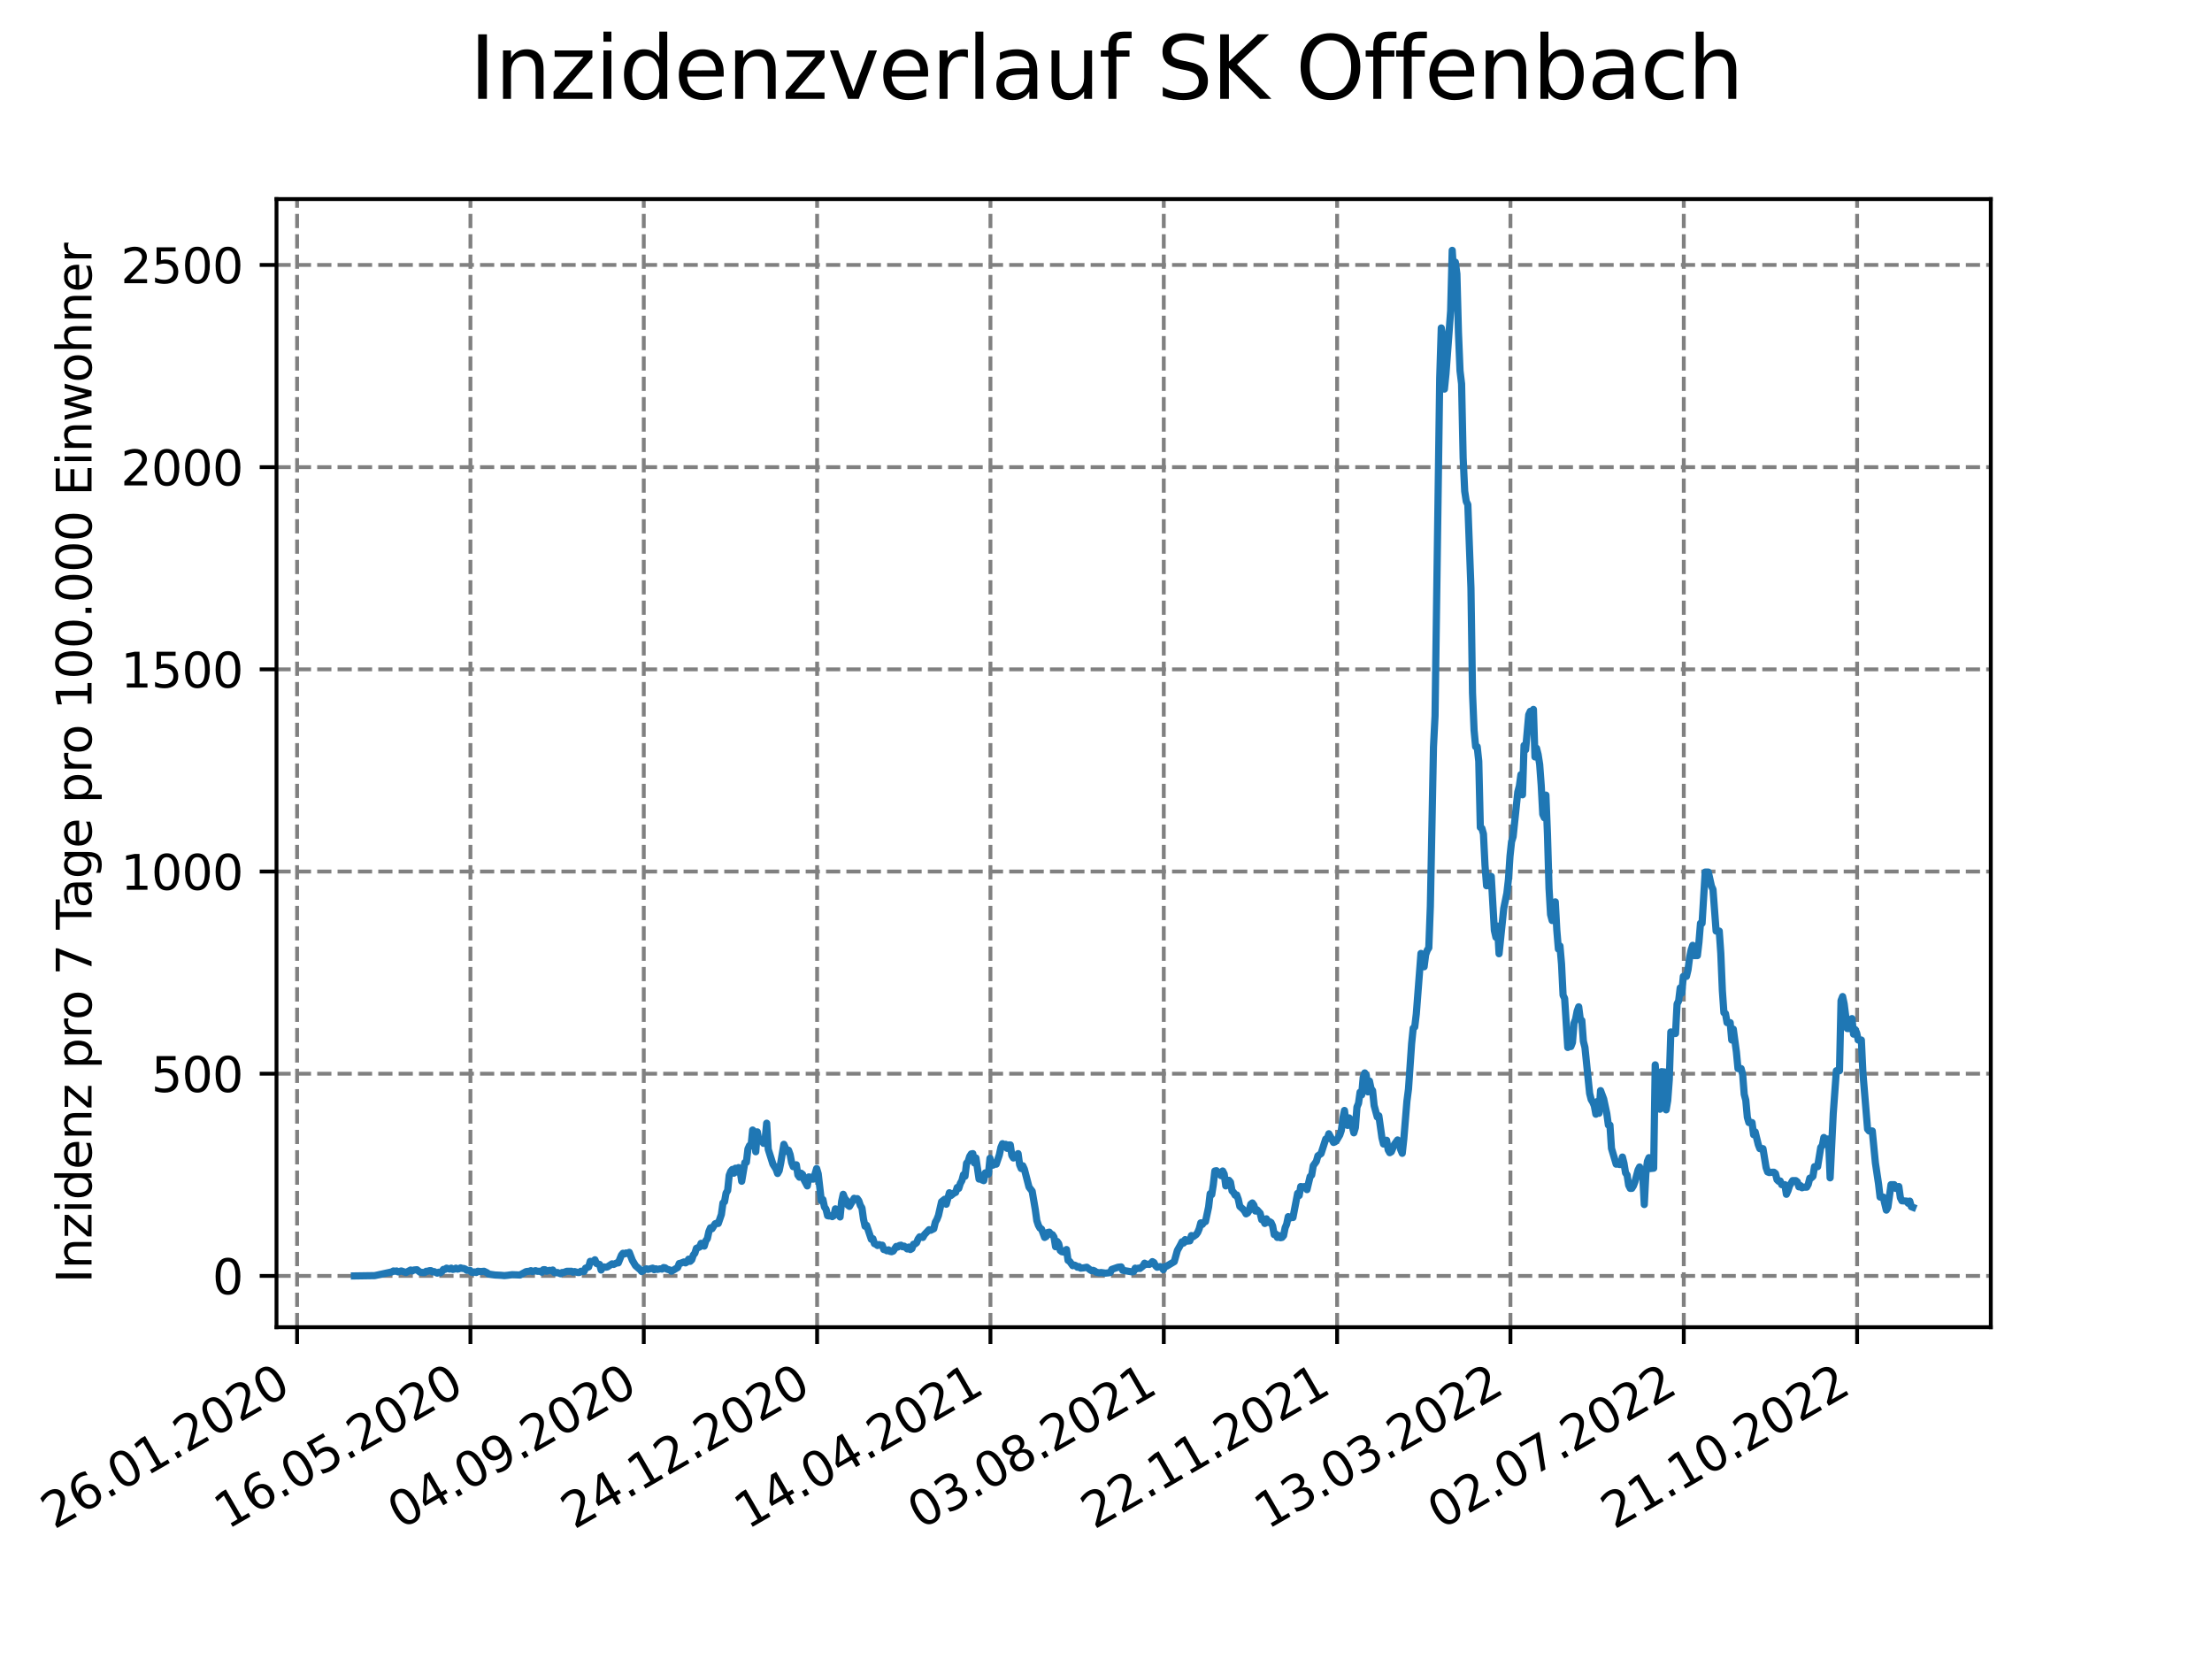 <?xml version="1.0" encoding="utf-8" standalone="no"?>
<!DOCTYPE svg PUBLIC "-//W3C//DTD SVG 1.1//EN"
  "http://www.w3.org/Graphics/SVG/1.1/DTD/svg11.dtd">
<svg xmlns:xlink="http://www.w3.org/1999/xlink" width="460.8pt" height="345.6pt" viewBox="0 0 460.8 345.6" xmlns="http://www.w3.org/2000/svg" version="1.1">
 <defs>
  <style type="text/css">*{stroke-linejoin: round; stroke-linecap: butt}</style>
 </defs>
 <g id="figure_1">
  <g id="patch_1">
   <path d="M 0 345.6 
L 460.8 345.6 
L 460.8 0 
L 0 0 
z
" style="fill: #ffffff"/>
  </g>
  <g id="axes_1">
   <g id="patch_2">
    <path d="M 57.6 276.48 
L 414.72 276.48 
L 414.72 41.472 
L 57.6 41.472 
z
" style="fill: #ffffff"/>
   </g>
   <g id="matplotlib.axis_1">
    <g id="xtick_1">
     <g id="line2d_1">
      <path d="M 61.891 276.48 
L 61.891 41.472 
" clip-path="url(#p440fecd862)" style="fill: none; stroke-dasharray: 2.96,1.28; stroke-dashoffset: 0; stroke: #808080; stroke-width: 0.8"/>
     </g>
     <g id="line2d_2">
      <defs>
       <path id="m367f17a02f" d="M 0 0 
L 0 3.5 
" style="stroke: #000000; stroke-width: 0.8"/>
      </defs>
      <g>
       <use xlink:href="#m367f17a02f" x="61.891" y="276.48" style="stroke: #000000; stroke-width: 0.8"/>
      </g>
     </g>
     <g id="text_1">
      <!-- 26.01.2020 -->
      <g transform="translate(11.266 318.689) rotate(-30) scale(0.1 -0.1)">
       <defs>
        <path id="DejaVuSans-32" d="M 1228 531 
L 3431 531 
L 3431 0 
L 469 0 
L 469 531 
Q 828 903 1448 1529 
Q 2069 2156 2228 2338 
Q 2531 2678 2651 2914 
Q 2772 3150 2772 3378 
Q 2772 3750 2511 3984 
Q 2250 4219 1831 4219 
Q 1534 4219 1204 4116 
Q 875 4013 500 3803 
L 500 4441 
Q 881 4594 1212 4672 
Q 1544 4750 1819 4750 
Q 2544 4750 2975 4387 
Q 3406 4025 3406 3419 
Q 3406 3131 3298 2873 
Q 3191 2616 2906 2266 
Q 2828 2175 2409 1742 
Q 1991 1309 1228 531 
z
" transform="scale(0.016)"/>
        <path id="DejaVuSans-36" d="M 2113 2584 
Q 1688 2584 1439 2293 
Q 1191 2003 1191 1497 
Q 1191 994 1439 701 
Q 1688 409 2113 409 
Q 2538 409 2786 701 
Q 3034 994 3034 1497 
Q 3034 2003 2786 2293 
Q 2538 2584 2113 2584 
z
M 3366 4563 
L 3366 3988 
Q 3128 4100 2886 4159 
Q 2644 4219 2406 4219 
Q 1781 4219 1451 3797 
Q 1122 3375 1075 2522 
Q 1259 2794 1537 2939 
Q 1816 3084 2150 3084 
Q 2853 3084 3261 2657 
Q 3669 2231 3669 1497 
Q 3669 778 3244 343 
Q 2819 -91 2113 -91 
Q 1303 -91 875 529 
Q 447 1150 447 2328 
Q 447 3434 972 4092 
Q 1497 4750 2381 4750 
Q 2619 4750 2861 4703 
Q 3103 4656 3366 4563 
z
" transform="scale(0.016)"/>
        <path id="DejaVuSans-2e" d="M 684 794 
L 1344 794 
L 1344 0 
L 684 0 
L 684 794 
z
" transform="scale(0.016)"/>
        <path id="DejaVuSans-30" d="M 2034 4250 
Q 1547 4250 1301 3770 
Q 1056 3291 1056 2328 
Q 1056 1369 1301 889 
Q 1547 409 2034 409 
Q 2525 409 2770 889 
Q 3016 1369 3016 2328 
Q 3016 3291 2770 3770 
Q 2525 4250 2034 4250 
z
M 2034 4750 
Q 2819 4750 3233 4129 
Q 3647 3509 3647 2328 
Q 3647 1150 3233 529 
Q 2819 -91 2034 -91 
Q 1250 -91 836 529 
Q 422 1150 422 2328 
Q 422 3509 836 4129 
Q 1250 4750 2034 4750 
z
" transform="scale(0.016)"/>
        <path id="DejaVuSans-31" d="M 794 531 
L 1825 531 
L 1825 4091 
L 703 3866 
L 703 4441 
L 1819 4666 
L 2450 4666 
L 2450 531 
L 3481 531 
L 3481 0 
L 794 0 
L 794 531 
z
" transform="scale(0.016)"/>
       </defs>
       <use xlink:href="#DejaVuSans-32"/>
       <use xlink:href="#DejaVuSans-36" x="63.623"/>
       <use xlink:href="#DejaVuSans-2e" x="127.246"/>
       <use xlink:href="#DejaVuSans-30" x="159.033"/>
       <use xlink:href="#DejaVuSans-31" x="222.656"/>
       <use xlink:href="#DejaVuSans-2e" x="286.279"/>
       <use xlink:href="#DejaVuSans-32" x="318.066"/>
       <use xlink:href="#DejaVuSans-30" x="381.689"/>
       <use xlink:href="#DejaVuSans-32" x="445.312"/>
       <use xlink:href="#DejaVuSans-30" x="508.936"/>
      </g>
     </g>
    </g>
    <g id="xtick_2">
     <g id="line2d_3">
      <path d="M 98 276.48 
L 98 41.472 
" clip-path="url(#p440fecd862)" style="fill: none; stroke-dasharray: 2.96,1.28; stroke-dashoffset: 0; stroke: #808080; stroke-width: 0.8"/>
     </g>
     <g id="line2d_4">
      <g>
       <use xlink:href="#m367f17a02f" x="98" y="276.48" style="stroke: #000000; stroke-width: 0.8"/>
      </g>
     </g>
     <g id="text_2">
      <!-- 16.05.2020 -->
      <g transform="translate(47.375 318.689) rotate(-30) scale(0.1 -0.1)">
       <defs>
        <path id="DejaVuSans-35" d="M 691 4666 
L 3169 4666 
L 3169 4134 
L 1269 4134 
L 1269 2991 
Q 1406 3038 1543 3061 
Q 1681 3084 1819 3084 
Q 2600 3084 3056 2656 
Q 3513 2228 3513 1497 
Q 3513 744 3044 326 
Q 2575 -91 1722 -91 
Q 1428 -91 1123 -41 
Q 819 9 494 109 
L 494 744 
Q 775 591 1075 516 
Q 1375 441 1709 441 
Q 2250 441 2565 725 
Q 2881 1009 2881 1497 
Q 2881 1984 2565 2268 
Q 2250 2553 1709 2553 
Q 1456 2553 1204 2497 
Q 953 2441 691 2322 
L 691 4666 
z
" transform="scale(0.016)"/>
       </defs>
       <use xlink:href="#DejaVuSans-31"/>
       <use xlink:href="#DejaVuSans-36" x="63.623"/>
       <use xlink:href="#DejaVuSans-2e" x="127.246"/>
       <use xlink:href="#DejaVuSans-30" x="159.033"/>
       <use xlink:href="#DejaVuSans-35" x="222.656"/>
       <use xlink:href="#DejaVuSans-2e" x="286.279"/>
       <use xlink:href="#DejaVuSans-32" x="318.066"/>
       <use xlink:href="#DejaVuSans-30" x="381.689"/>
       <use xlink:href="#DejaVuSans-32" x="445.312"/>
       <use xlink:href="#DejaVuSans-30" x="508.936"/>
      </g>
     </g>
    </g>
    <g id="xtick_3">
     <g id="line2d_5">
      <path d="M 134.109 276.48 
L 134.109 41.472 
" clip-path="url(#p440fecd862)" style="fill: none; stroke-dasharray: 2.96,1.28; stroke-dashoffset: 0; stroke: #808080; stroke-width: 0.8"/>
     </g>
     <g id="line2d_6">
      <g>
       <use xlink:href="#m367f17a02f" x="134.109" y="276.48" style="stroke: #000000; stroke-width: 0.8"/>
      </g>
     </g>
     <g id="text_3">
      <!-- 04.09.2020 -->
      <g transform="translate(83.484 318.689) rotate(-30) scale(0.1 -0.1)">
       <defs>
        <path id="DejaVuSans-34" d="M 2419 4116 
L 825 1625 
L 2419 1625 
L 2419 4116 
z
M 2253 4666 
L 3047 4666 
L 3047 1625 
L 3713 1625 
L 3713 1100 
L 3047 1100 
L 3047 0 
L 2419 0 
L 2419 1100 
L 313 1100 
L 313 1709 
L 2253 4666 
z
" transform="scale(0.016)"/>
        <path id="DejaVuSans-39" d="M 703 97 
L 703 672 
Q 941 559 1184 500 
Q 1428 441 1663 441 
Q 2288 441 2617 861 
Q 2947 1281 2994 2138 
Q 2813 1869 2534 1725 
Q 2256 1581 1919 1581 
Q 1219 1581 811 2004 
Q 403 2428 403 3163 
Q 403 3881 828 4315 
Q 1253 4750 1959 4750 
Q 2769 4750 3195 4129 
Q 3622 3509 3622 2328 
Q 3622 1225 3098 567 
Q 2575 -91 1691 -91 
Q 1453 -91 1209 -44 
Q 966 3 703 97 
z
M 1959 2075 
Q 2384 2075 2632 2365 
Q 2881 2656 2881 3163 
Q 2881 3666 2632 3958 
Q 2384 4250 1959 4250 
Q 1534 4250 1286 3958 
Q 1038 3666 1038 3163 
Q 1038 2656 1286 2365 
Q 1534 2075 1959 2075 
z
" transform="scale(0.016)"/>
       </defs>
       <use xlink:href="#DejaVuSans-30"/>
       <use xlink:href="#DejaVuSans-34" x="63.623"/>
       <use xlink:href="#DejaVuSans-2e" x="127.246"/>
       <use xlink:href="#DejaVuSans-30" x="159.033"/>
       <use xlink:href="#DejaVuSans-39" x="222.656"/>
       <use xlink:href="#DejaVuSans-2e" x="286.279"/>
       <use xlink:href="#DejaVuSans-32" x="318.066"/>
       <use xlink:href="#DejaVuSans-30" x="381.689"/>
       <use xlink:href="#DejaVuSans-32" x="445.312"/>
       <use xlink:href="#DejaVuSans-30" x="508.936"/>
      </g>
     </g>
    </g>
    <g id="xtick_4">
     <g id="line2d_7">
      <path d="M 170.218 276.48 
L 170.218 41.472 
" clip-path="url(#p440fecd862)" style="fill: none; stroke-dasharray: 2.96,1.28; stroke-dashoffset: 0; stroke: #808080; stroke-width: 0.8"/>
     </g>
     <g id="line2d_8">
      <g>
       <use xlink:href="#m367f17a02f" x="170.218" y="276.48" style="stroke: #000000; stroke-width: 0.8"/>
      </g>
     </g>
     <g id="text_4">
      <!-- 24.12.2020 -->
      <g transform="translate(119.593 318.689) rotate(-30) scale(0.1 -0.1)">
       <use xlink:href="#DejaVuSans-32"/>
       <use xlink:href="#DejaVuSans-34" x="63.623"/>
       <use xlink:href="#DejaVuSans-2e" x="127.246"/>
       <use xlink:href="#DejaVuSans-31" x="159.033"/>
       <use xlink:href="#DejaVuSans-32" x="222.656"/>
       <use xlink:href="#DejaVuSans-2e" x="286.279"/>
       <use xlink:href="#DejaVuSans-32" x="318.066"/>
       <use xlink:href="#DejaVuSans-30" x="381.689"/>
       <use xlink:href="#DejaVuSans-32" x="445.312"/>
       <use xlink:href="#DejaVuSans-30" x="508.936"/>
      </g>
     </g>
    </g>
    <g id="xtick_5">
     <g id="line2d_9">
      <path d="M 206.327 276.48 
L 206.327 41.472 
" clip-path="url(#p440fecd862)" style="fill: none; stroke-dasharray: 2.96,1.28; stroke-dashoffset: 0; stroke: #808080; stroke-width: 0.8"/>
     </g>
     <g id="line2d_10">
      <g>
       <use xlink:href="#m367f17a02f" x="206.327" y="276.48" style="stroke: #000000; stroke-width: 0.8"/>
      </g>
     </g>
     <g id="text_5">
      <!-- 14.04.2021 -->
      <g transform="translate(155.702 318.689) rotate(-30) scale(0.1 -0.1)">
       <use xlink:href="#DejaVuSans-31"/>
       <use xlink:href="#DejaVuSans-34" x="63.623"/>
       <use xlink:href="#DejaVuSans-2e" x="127.246"/>
       <use xlink:href="#DejaVuSans-30" x="159.033"/>
       <use xlink:href="#DejaVuSans-34" x="222.656"/>
       <use xlink:href="#DejaVuSans-2e" x="286.279"/>
       <use xlink:href="#DejaVuSans-32" x="318.066"/>
       <use xlink:href="#DejaVuSans-30" x="381.689"/>
       <use xlink:href="#DejaVuSans-32" x="445.312"/>
       <use xlink:href="#DejaVuSans-31" x="508.936"/>
      </g>
     </g>
    </g>
    <g id="xtick_6">
     <g id="line2d_11">
      <path d="M 242.436 276.48 
L 242.436 41.472 
" clip-path="url(#p440fecd862)" style="fill: none; stroke-dasharray: 2.96,1.28; stroke-dashoffset: 0; stroke: #808080; stroke-width: 0.8"/>
     </g>
     <g id="line2d_12">
      <g>
       <use xlink:href="#m367f17a02f" x="242.436" y="276.48" style="stroke: #000000; stroke-width: 0.8"/>
      </g>
     </g>
     <g id="text_6">
      <!-- 03.08.2021 -->
      <g transform="translate(191.81 318.689) rotate(-30) scale(0.1 -0.1)">
       <defs>
        <path id="DejaVuSans-33" d="M 2597 2516 
Q 3050 2419 3304 2112 
Q 3559 1806 3559 1356 
Q 3559 666 3084 287 
Q 2609 -91 1734 -91 
Q 1441 -91 1130 -33 
Q 819 25 488 141 
L 488 750 
Q 750 597 1062 519 
Q 1375 441 1716 441 
Q 2309 441 2620 675 
Q 2931 909 2931 1356 
Q 2931 1769 2642 2001 
Q 2353 2234 1838 2234 
L 1294 2234 
L 1294 2753 
L 1863 2753 
Q 2328 2753 2575 2939 
Q 2822 3125 2822 3475 
Q 2822 3834 2567 4026 
Q 2313 4219 1838 4219 
Q 1578 4219 1281 4162 
Q 984 4106 628 3988 
L 628 4550 
Q 988 4650 1302 4700 
Q 1616 4750 1894 4750 
Q 2613 4750 3031 4423 
Q 3450 4097 3450 3541 
Q 3450 3153 3228 2886 
Q 3006 2619 2597 2516 
z
" transform="scale(0.016)"/>
        <path id="DejaVuSans-38" d="M 2034 2216 
Q 1584 2216 1326 1975 
Q 1069 1734 1069 1313 
Q 1069 891 1326 650 
Q 1584 409 2034 409 
Q 2484 409 2743 651 
Q 3003 894 3003 1313 
Q 3003 1734 2745 1975 
Q 2488 2216 2034 2216 
z
M 1403 2484 
Q 997 2584 770 2862 
Q 544 3141 544 3541 
Q 544 4100 942 4425 
Q 1341 4750 2034 4750 
Q 2731 4750 3128 4425 
Q 3525 4100 3525 3541 
Q 3525 3141 3298 2862 
Q 3072 2584 2669 2484 
Q 3125 2378 3379 2068 
Q 3634 1759 3634 1313 
Q 3634 634 3220 271 
Q 2806 -91 2034 -91 
Q 1263 -91 848 271 
Q 434 634 434 1313 
Q 434 1759 690 2068 
Q 947 2378 1403 2484 
z
M 1172 3481 
Q 1172 3119 1398 2916 
Q 1625 2713 2034 2713 
Q 2441 2713 2670 2916 
Q 2900 3119 2900 3481 
Q 2900 3844 2670 4047 
Q 2441 4250 2034 4250 
Q 1625 4250 1398 4047 
Q 1172 3844 1172 3481 
z
" transform="scale(0.016)"/>
       </defs>
       <use xlink:href="#DejaVuSans-30"/>
       <use xlink:href="#DejaVuSans-33" x="63.623"/>
       <use xlink:href="#DejaVuSans-2e" x="127.246"/>
       <use xlink:href="#DejaVuSans-30" x="159.033"/>
       <use xlink:href="#DejaVuSans-38" x="222.656"/>
       <use xlink:href="#DejaVuSans-2e" x="286.279"/>
       <use xlink:href="#DejaVuSans-32" x="318.066"/>
       <use xlink:href="#DejaVuSans-30" x="381.689"/>
       <use xlink:href="#DejaVuSans-32" x="445.312"/>
       <use xlink:href="#DejaVuSans-31" x="508.936"/>
      </g>
     </g>
    </g>
    <g id="xtick_7">
     <g id="line2d_13">
      <path d="M 278.545 276.48 
L 278.545 41.472 
" clip-path="url(#p440fecd862)" style="fill: none; stroke-dasharray: 2.96,1.28; stroke-dashoffset: 0; stroke: #808080; stroke-width: 0.8"/>
     </g>
     <g id="line2d_14">
      <g>
       <use xlink:href="#m367f17a02f" x="278.545" y="276.48" style="stroke: #000000; stroke-width: 0.8"/>
      </g>
     </g>
     <g id="text_7">
      <!-- 22.11.2021 -->
      <g transform="translate(227.919 318.689) rotate(-30) scale(0.1 -0.1)">
       <use xlink:href="#DejaVuSans-32"/>
       <use xlink:href="#DejaVuSans-32" x="63.623"/>
       <use xlink:href="#DejaVuSans-2e" x="127.246"/>
       <use xlink:href="#DejaVuSans-31" x="159.033"/>
       <use xlink:href="#DejaVuSans-31" x="222.656"/>
       <use xlink:href="#DejaVuSans-2e" x="286.279"/>
       <use xlink:href="#DejaVuSans-32" x="318.066"/>
       <use xlink:href="#DejaVuSans-30" x="381.689"/>
       <use xlink:href="#DejaVuSans-32" x="445.312"/>
       <use xlink:href="#DejaVuSans-31" x="508.936"/>
      </g>
     </g>
    </g>
    <g id="xtick_8">
     <g id="line2d_15">
      <path d="M 314.653 276.48 
L 314.653 41.472 
" clip-path="url(#p440fecd862)" style="fill: none; stroke-dasharray: 2.96,1.28; stroke-dashoffset: 0; stroke: #808080; stroke-width: 0.8"/>
     </g>
     <g id="line2d_16">
      <g>
       <use xlink:href="#m367f17a02f" x="314.653" y="276.48" style="stroke: #000000; stroke-width: 0.8"/>
      </g>
     </g>
     <g id="text_8">
      <!-- 13.03.2022 -->
      <g transform="translate(264.028 318.689) rotate(-30) scale(0.1 -0.1)">
       <use xlink:href="#DejaVuSans-31"/>
       <use xlink:href="#DejaVuSans-33" x="63.623"/>
       <use xlink:href="#DejaVuSans-2e" x="127.246"/>
       <use xlink:href="#DejaVuSans-30" x="159.033"/>
       <use xlink:href="#DejaVuSans-33" x="222.656"/>
       <use xlink:href="#DejaVuSans-2e" x="286.279"/>
       <use xlink:href="#DejaVuSans-32" x="318.066"/>
       <use xlink:href="#DejaVuSans-30" x="381.689"/>
       <use xlink:href="#DejaVuSans-32" x="445.312"/>
       <use xlink:href="#DejaVuSans-32" x="508.936"/>
      </g>
     </g>
    </g>
    <g id="xtick_9">
     <g id="line2d_17">
      <path d="M 350.762 276.48 
L 350.762 41.472 
" clip-path="url(#p440fecd862)" style="fill: none; stroke-dasharray: 2.96,1.28; stroke-dashoffset: 0; stroke: #808080; stroke-width: 0.8"/>
     </g>
     <g id="line2d_18">
      <g>
       <use xlink:href="#m367f17a02f" x="350.762" y="276.48" style="stroke: #000000; stroke-width: 0.8"/>
      </g>
     </g>
     <g id="text_9">
      <!-- 02.07.2022 -->
      <g transform="translate(300.137 318.689) rotate(-30) scale(0.1 -0.1)">
       <defs>
        <path id="DejaVuSans-37" d="M 525 4666 
L 3525 4666 
L 3525 4397 
L 1831 0 
L 1172 0 
L 2766 4134 
L 525 4134 
L 525 4666 
z
" transform="scale(0.016)"/>
       </defs>
       <use xlink:href="#DejaVuSans-30"/>
       <use xlink:href="#DejaVuSans-32" x="63.623"/>
       <use xlink:href="#DejaVuSans-2e" x="127.246"/>
       <use xlink:href="#DejaVuSans-30" x="159.033"/>
       <use xlink:href="#DejaVuSans-37" x="222.656"/>
       <use xlink:href="#DejaVuSans-2e" x="286.279"/>
       <use xlink:href="#DejaVuSans-32" x="318.066"/>
       <use xlink:href="#DejaVuSans-30" x="381.689"/>
       <use xlink:href="#DejaVuSans-32" x="445.312"/>
       <use xlink:href="#DejaVuSans-32" x="508.936"/>
      </g>
     </g>
    </g>
    <g id="xtick_10">
     <g id="line2d_19">
      <path d="M 386.871 276.48 
L 386.871 41.472 
" clip-path="url(#p440fecd862)" style="fill: none; stroke-dasharray: 2.96,1.28; stroke-dashoffset: 0; stroke: #808080; stroke-width: 0.8"/>
     </g>
     <g id="line2d_20">
      <g>
       <use xlink:href="#m367f17a02f" x="386.871" y="276.48" style="stroke: #000000; stroke-width: 0.8"/>
      </g>
     </g>
     <g id="text_10">
      <!-- 21.10.2022 -->
      <g transform="translate(336.246 318.689) rotate(-30) scale(0.1 -0.1)">
       <use xlink:href="#DejaVuSans-32"/>
       <use xlink:href="#DejaVuSans-31" x="63.623"/>
       <use xlink:href="#DejaVuSans-2e" x="127.246"/>
       <use xlink:href="#DejaVuSans-31" x="159.033"/>
       <use xlink:href="#DejaVuSans-30" x="222.656"/>
       <use xlink:href="#DejaVuSans-2e" x="286.279"/>
       <use xlink:href="#DejaVuSans-32" x="318.066"/>
       <use xlink:href="#DejaVuSans-30" x="381.689"/>
       <use xlink:href="#DejaVuSans-32" x="445.312"/>
       <use xlink:href="#DejaVuSans-32" x="508.936"/>
      </g>
     </g>
    </g>
   </g>
   <g id="matplotlib.axis_2">
    <g id="ytick_1">
     <g id="line2d_21">
      <path d="M 57.6 265.798 
L 414.72 265.798 
" clip-path="url(#p440fecd862)" style="fill: none; stroke-dasharray: 2.96,1.28; stroke-dashoffset: 0; stroke: #808080; stroke-width: 0.8"/>
     </g>
     <g id="line2d_22">
      <defs>
       <path id="ma0f2031221" d="M 0 0 
L -3.5 0 
" style="stroke: #000000; stroke-width: 0.8"/>
      </defs>
      <g>
       <use xlink:href="#ma0f2031221" x="57.6" y="265.798" style="stroke: #000000; stroke-width: 0.8"/>
      </g>
     </g>
     <g id="text_11">
      <!-- 0 -->
      <g transform="translate(44.237 269.597) scale(0.1 -0.1)">
       <use xlink:href="#DejaVuSans-30"/>
      </g>
     </g>
    </g>
    <g id="ytick_2">
     <g id="line2d_23">
      <path d="M 57.6 223.677 
L 414.72 223.677 
" clip-path="url(#p440fecd862)" style="fill: none; stroke-dasharray: 2.96,1.28; stroke-dashoffset: 0; stroke: #808080; stroke-width: 0.8"/>
     </g>
     <g id="line2d_24">
      <g>
       <use xlink:href="#ma0f2031221" x="57.6" y="223.677" style="stroke: #000000; stroke-width: 0.8"/>
      </g>
     </g>
     <g id="text_12">
      <!-- 500 -->
      <g transform="translate(31.512 227.476) scale(0.1 -0.1)">
       <use xlink:href="#DejaVuSans-35"/>
       <use xlink:href="#DejaVuSans-30" x="63.623"/>
       <use xlink:href="#DejaVuSans-30" x="127.246"/>
      </g>
     </g>
    </g>
    <g id="ytick_3">
     <g id="line2d_25">
      <path d="M 57.6 181.556 
L 414.72 181.556 
" clip-path="url(#p440fecd862)" style="fill: none; stroke-dasharray: 2.96,1.28; stroke-dashoffset: 0; stroke: #808080; stroke-width: 0.8"/>
     </g>
     <g id="line2d_26">
      <g>
       <use xlink:href="#ma0f2031221" x="57.6" y="181.556" style="stroke: #000000; stroke-width: 0.8"/>
      </g>
     </g>
     <g id="text_13">
      <!-- 1000 -->
      <g transform="translate(25.15 185.355) scale(0.1 -0.1)">
       <use xlink:href="#DejaVuSans-31"/>
       <use xlink:href="#DejaVuSans-30" x="63.623"/>
       <use xlink:href="#DejaVuSans-30" x="127.246"/>
       <use xlink:href="#DejaVuSans-30" x="190.869"/>
      </g>
     </g>
    </g>
    <g id="ytick_4">
     <g id="line2d_27">
      <path d="M 57.6 139.435 
L 414.72 139.435 
" clip-path="url(#p440fecd862)" style="fill: none; stroke-dasharray: 2.96,1.28; stroke-dashoffset: 0; stroke: #808080; stroke-width: 0.8"/>
     </g>
     <g id="line2d_28">
      <g>
       <use xlink:href="#ma0f2031221" x="57.6" y="139.435" style="stroke: #000000; stroke-width: 0.8"/>
      </g>
     </g>
     <g id="text_14">
      <!-- 1500 -->
      <g transform="translate(25.15 143.234) scale(0.1 -0.1)">
       <use xlink:href="#DejaVuSans-31"/>
       <use xlink:href="#DejaVuSans-35" x="63.623"/>
       <use xlink:href="#DejaVuSans-30" x="127.246"/>
       <use xlink:href="#DejaVuSans-30" x="190.869"/>
      </g>
     </g>
    </g>
    <g id="ytick_5">
     <g id="line2d_29">
      <path d="M 57.6 97.314 
L 414.72 97.314 
" clip-path="url(#p440fecd862)" style="fill: none; stroke-dasharray: 2.96,1.28; stroke-dashoffset: 0; stroke: #808080; stroke-width: 0.8"/>
     </g>
     <g id="line2d_30">
      <g>
       <use xlink:href="#ma0f2031221" x="57.6" y="97.314" style="stroke: #000000; stroke-width: 0.8"/>
      </g>
     </g>
     <g id="text_15">
      <!-- 2000 -->
      <g transform="translate(25.15 101.113) scale(0.1 -0.1)">
       <use xlink:href="#DejaVuSans-32"/>
       <use xlink:href="#DejaVuSans-30" x="63.623"/>
       <use xlink:href="#DejaVuSans-30" x="127.246"/>
       <use xlink:href="#DejaVuSans-30" x="190.869"/>
      </g>
     </g>
    </g>
    <g id="ytick_6">
     <g id="line2d_31">
      <path d="M 57.6 55.193 
L 414.72 55.193 
" clip-path="url(#p440fecd862)" style="fill: none; stroke-dasharray: 2.96,1.28; stroke-dashoffset: 0; stroke: #808080; stroke-width: 0.8"/>
     </g>
     <g id="line2d_32">
      <g>
       <use xlink:href="#ma0f2031221" x="57.6" y="55.193" style="stroke: #000000; stroke-width: 0.8"/>
      </g>
     </g>
     <g id="text_16">
      <!-- 2500 -->
      <g transform="translate(25.15 58.993) scale(0.1 -0.1)">
       <use xlink:href="#DejaVuSans-32"/>
       <use xlink:href="#DejaVuSans-35" x="63.623"/>
       <use xlink:href="#DejaVuSans-30" x="127.246"/>
       <use xlink:href="#DejaVuSans-30" x="190.869"/>
      </g>
     </g>
    </g>
    <g id="text_17">
     <!-- Inzidenz pro 7 Tage pro 100.000 Einwohner -->
     <g transform="translate(19.07 267.301) rotate(-90) scale(0.1 -0.1)">
      <defs>
       <path id="DejaVuSans-49" d="M 628 4666 
L 1259 4666 
L 1259 0 
L 628 0 
L 628 4666 
z
" transform="scale(0.016)"/>
       <path id="DejaVuSans-6e" d="M 3513 2113 
L 3513 0 
L 2938 0 
L 2938 2094 
Q 2938 2591 2744 2837 
Q 2550 3084 2163 3084 
Q 1697 3084 1428 2787 
Q 1159 2491 1159 1978 
L 1159 0 
L 581 0 
L 581 3500 
L 1159 3500 
L 1159 2956 
Q 1366 3272 1645 3428 
Q 1925 3584 2291 3584 
Q 2894 3584 3203 3211 
Q 3513 2838 3513 2113 
z
" transform="scale(0.016)"/>
       <path id="DejaVuSans-7a" d="M 353 3500 
L 3084 3500 
L 3084 2975 
L 922 459 
L 3084 459 
L 3084 0 
L 275 0 
L 275 525 
L 2438 3041 
L 353 3041 
L 353 3500 
z
" transform="scale(0.016)"/>
       <path id="DejaVuSans-69" d="M 603 3500 
L 1178 3500 
L 1178 0 
L 603 0 
L 603 3500 
z
M 603 4863 
L 1178 4863 
L 1178 4134 
L 603 4134 
L 603 4863 
z
" transform="scale(0.016)"/>
       <path id="DejaVuSans-64" d="M 2906 2969 
L 2906 4863 
L 3481 4863 
L 3481 0 
L 2906 0 
L 2906 525 
Q 2725 213 2448 61 
Q 2172 -91 1784 -91 
Q 1150 -91 751 415 
Q 353 922 353 1747 
Q 353 2572 751 3078 
Q 1150 3584 1784 3584 
Q 2172 3584 2448 3432 
Q 2725 3281 2906 2969 
z
M 947 1747 
Q 947 1113 1208 752 
Q 1469 391 1925 391 
Q 2381 391 2643 752 
Q 2906 1113 2906 1747 
Q 2906 2381 2643 2742 
Q 2381 3103 1925 3103 
Q 1469 3103 1208 2742 
Q 947 2381 947 1747 
z
" transform="scale(0.016)"/>
       <path id="DejaVuSans-65" d="M 3597 1894 
L 3597 1613 
L 953 1613 
Q 991 1019 1311 708 
Q 1631 397 2203 397 
Q 2534 397 2845 478 
Q 3156 559 3463 722 
L 3463 178 
Q 3153 47 2828 -22 
Q 2503 -91 2169 -91 
Q 1331 -91 842 396 
Q 353 884 353 1716 
Q 353 2575 817 3079 
Q 1281 3584 2069 3584 
Q 2775 3584 3186 3129 
Q 3597 2675 3597 1894 
z
M 3022 2063 
Q 3016 2534 2758 2815 
Q 2500 3097 2075 3097 
Q 1594 3097 1305 2825 
Q 1016 2553 972 2059 
L 3022 2063 
z
" transform="scale(0.016)"/>
       <path id="DejaVuSans-20" transform="scale(0.016)"/>
       <path id="DejaVuSans-70" d="M 1159 525 
L 1159 -1331 
L 581 -1331 
L 581 3500 
L 1159 3500 
L 1159 2969 
Q 1341 3281 1617 3432 
Q 1894 3584 2278 3584 
Q 2916 3584 3314 3078 
Q 3713 2572 3713 1747 
Q 3713 922 3314 415 
Q 2916 -91 2278 -91 
Q 1894 -91 1617 61 
Q 1341 213 1159 525 
z
M 3116 1747 
Q 3116 2381 2855 2742 
Q 2594 3103 2138 3103 
Q 1681 3103 1420 2742 
Q 1159 2381 1159 1747 
Q 1159 1113 1420 752 
Q 1681 391 2138 391 
Q 2594 391 2855 752 
Q 3116 1113 3116 1747 
z
" transform="scale(0.016)"/>
       <path id="DejaVuSans-72" d="M 2631 2963 
Q 2534 3019 2420 3045 
Q 2306 3072 2169 3072 
Q 1681 3072 1420 2755 
Q 1159 2438 1159 1844 
L 1159 0 
L 581 0 
L 581 3500 
L 1159 3500 
L 1159 2956 
Q 1341 3275 1631 3429 
Q 1922 3584 2338 3584 
Q 2397 3584 2469 3576 
Q 2541 3569 2628 3553 
L 2631 2963 
z
" transform="scale(0.016)"/>
       <path id="DejaVuSans-6f" d="M 1959 3097 
Q 1497 3097 1228 2736 
Q 959 2375 959 1747 
Q 959 1119 1226 758 
Q 1494 397 1959 397 
Q 2419 397 2687 759 
Q 2956 1122 2956 1747 
Q 2956 2369 2687 2733 
Q 2419 3097 1959 3097 
z
M 1959 3584 
Q 2709 3584 3137 3096 
Q 3566 2609 3566 1747 
Q 3566 888 3137 398 
Q 2709 -91 1959 -91 
Q 1206 -91 779 398 
Q 353 888 353 1747 
Q 353 2609 779 3096 
Q 1206 3584 1959 3584 
z
" transform="scale(0.016)"/>
       <path id="DejaVuSans-54" d="M -19 4666 
L 3928 4666 
L 3928 4134 
L 2272 4134 
L 2272 0 
L 1638 0 
L 1638 4134 
L -19 4134 
L -19 4666 
z
" transform="scale(0.016)"/>
       <path id="DejaVuSans-61" d="M 2194 1759 
Q 1497 1759 1228 1600 
Q 959 1441 959 1056 
Q 959 750 1161 570 
Q 1363 391 1709 391 
Q 2188 391 2477 730 
Q 2766 1069 2766 1631 
L 2766 1759 
L 2194 1759 
z
M 3341 1997 
L 3341 0 
L 2766 0 
L 2766 531 
Q 2569 213 2275 61 
Q 1981 -91 1556 -91 
Q 1019 -91 701 211 
Q 384 513 384 1019 
Q 384 1609 779 1909 
Q 1175 2209 1959 2209 
L 2766 2209 
L 2766 2266 
Q 2766 2663 2505 2880 
Q 2244 3097 1772 3097 
Q 1472 3097 1187 3025 
Q 903 2953 641 2809 
L 641 3341 
Q 956 3463 1253 3523 
Q 1550 3584 1831 3584 
Q 2591 3584 2966 3190 
Q 3341 2797 3341 1997 
z
" transform="scale(0.016)"/>
       <path id="DejaVuSans-67" d="M 2906 1791 
Q 2906 2416 2648 2759 
Q 2391 3103 1925 3103 
Q 1463 3103 1205 2759 
Q 947 2416 947 1791 
Q 947 1169 1205 825 
Q 1463 481 1925 481 
Q 2391 481 2648 825 
Q 2906 1169 2906 1791 
z
M 3481 434 
Q 3481 -459 3084 -895 
Q 2688 -1331 1869 -1331 
Q 1566 -1331 1297 -1286 
Q 1028 -1241 775 -1147 
L 775 -588 
Q 1028 -725 1275 -790 
Q 1522 -856 1778 -856 
Q 2344 -856 2625 -561 
Q 2906 -266 2906 331 
L 2906 616 
Q 2728 306 2450 153 
Q 2172 0 1784 0 
Q 1141 0 747 490 
Q 353 981 353 1791 
Q 353 2603 747 3093 
Q 1141 3584 1784 3584 
Q 2172 3584 2450 3431 
Q 2728 3278 2906 2969 
L 2906 3500 
L 3481 3500 
L 3481 434 
z
" transform="scale(0.016)"/>
       <path id="DejaVuSans-45" d="M 628 4666 
L 3578 4666 
L 3578 4134 
L 1259 4134 
L 1259 2753 
L 3481 2753 
L 3481 2222 
L 1259 2222 
L 1259 531 
L 3634 531 
L 3634 0 
L 628 0 
L 628 4666 
z
" transform="scale(0.016)"/>
       <path id="DejaVuSans-77" d="M 269 3500 
L 844 3500 
L 1563 769 
L 2278 3500 
L 2956 3500 
L 3675 769 
L 4391 3500 
L 4966 3500 
L 4050 0 
L 3372 0 
L 2619 2869 
L 1863 0 
L 1184 0 
L 269 3500 
z
" transform="scale(0.016)"/>
       <path id="DejaVuSans-68" d="M 3513 2113 
L 3513 0 
L 2938 0 
L 2938 2094 
Q 2938 2591 2744 2837 
Q 2550 3084 2163 3084 
Q 1697 3084 1428 2787 
Q 1159 2491 1159 1978 
L 1159 0 
L 581 0 
L 581 4863 
L 1159 4863 
L 1159 2956 
Q 1366 3272 1645 3428 
Q 1925 3584 2291 3584 
Q 2894 3584 3203 3211 
Q 3513 2838 3513 2113 
z
" transform="scale(0.016)"/>
      </defs>
      <use xlink:href="#DejaVuSans-49"/>
      <use xlink:href="#DejaVuSans-6e" x="29.492"/>
      <use xlink:href="#DejaVuSans-7a" x="92.871"/>
      <use xlink:href="#DejaVuSans-69" x="145.361"/>
      <use xlink:href="#DejaVuSans-64" x="173.145"/>
      <use xlink:href="#DejaVuSans-65" x="236.621"/>
      <use xlink:href="#DejaVuSans-6e" x="298.145"/>
      <use xlink:href="#DejaVuSans-7a" x="361.523"/>
      <use xlink:href="#DejaVuSans-20" x="414.014"/>
      <use xlink:href="#DejaVuSans-70" x="445.801"/>
      <use xlink:href="#DejaVuSans-72" x="509.277"/>
      <use xlink:href="#DejaVuSans-6f" x="548.141"/>
      <use xlink:href="#DejaVuSans-20" x="609.322"/>
      <use xlink:href="#DejaVuSans-37" x="641.109"/>
      <use xlink:href="#DejaVuSans-20" x="704.732"/>
      <use xlink:href="#DejaVuSans-54" x="736.52"/>
      <use xlink:href="#DejaVuSans-61" x="781.104"/>
      <use xlink:href="#DejaVuSans-67" x="842.383"/>
      <use xlink:href="#DejaVuSans-65" x="905.859"/>
      <use xlink:href="#DejaVuSans-20" x="967.383"/>
      <use xlink:href="#DejaVuSans-70" x="999.17"/>
      <use xlink:href="#DejaVuSans-72" x="1062.646"/>
      <use xlink:href="#DejaVuSans-6f" x="1101.51"/>
      <use xlink:href="#DejaVuSans-20" x="1162.691"/>
      <use xlink:href="#DejaVuSans-31" x="1194.479"/>
      <use xlink:href="#DejaVuSans-30" x="1258.102"/>
      <use xlink:href="#DejaVuSans-30" x="1321.725"/>
      <use xlink:href="#DejaVuSans-2e" x="1385.348"/>
      <use xlink:href="#DejaVuSans-30" x="1417.135"/>
      <use xlink:href="#DejaVuSans-30" x="1480.758"/>
      <use xlink:href="#DejaVuSans-30" x="1544.381"/>
      <use xlink:href="#DejaVuSans-20" x="1608.004"/>
      <use xlink:href="#DejaVuSans-45" x="1639.791"/>
      <use xlink:href="#DejaVuSans-69" x="1702.975"/>
      <use xlink:href="#DejaVuSans-6e" x="1730.758"/>
      <use xlink:href="#DejaVuSans-77" x="1794.137"/>
      <use xlink:href="#DejaVuSans-6f" x="1875.924"/>
      <use xlink:href="#DejaVuSans-68" x="1937.105"/>
      <use xlink:href="#DejaVuSans-6e" x="2000.484"/>
      <use xlink:href="#DejaVuSans-65" x="2063.863"/>
      <use xlink:href="#DejaVuSans-72" x="2125.387"/>
     </g>
    </g>
   </g>
   <g id="line2d_33">
    <path d="M 73.833 265.798 
L 78.062 265.733 
L 81.64 264.957 
L 81.965 264.763 
L 82.291 264.828 
L 82.616 264.763 
L 82.941 264.957 
L 83.592 264.763 
L 84.568 265.087 
L 85.544 264.569 
L 85.869 264.763 
L 86.194 264.569 
L 86.845 264.505 
L 87.496 265.022 
L 88.146 265.087 
L 88.471 265.087 
L 88.797 264.828 
L 89.122 264.828 
L 89.447 264.699 
L 89.773 264.699 
L 90.098 264.957 
L 90.423 264.893 
L 91.074 265.216 
L 91.399 265.022 
L 91.725 265.151 
L 92.05 264.893 
L 92.375 264.44 
L 92.7 264.44 
L 93.026 264.181 
L 93.676 264.375 
L 94.002 264.181 
L 94.327 264.44 
L 94.652 264.375 
L 94.978 264.181 
L 95.303 264.375 
L 95.628 264.311 
L 95.953 264.117 
L 96.279 264.246 
L 96.604 264.246 
L 96.929 264.375 
L 97.255 264.634 
L 97.905 264.634 
L 98.231 265.022 
L 98.556 265.087 
L 98.881 264.957 
L 99.207 265.087 
L 99.532 264.828 
L 100.182 264.893 
L 100.833 264.828 
L 101.484 265.151 
L 101.809 265.41 
L 103.11 265.604 
L 104.411 265.668 
L 105.062 265.733 
L 105.713 265.668 
L 106.689 265.539 
L 108.315 265.604 
L 109.616 264.893 
L 110.267 264.828 
L 110.592 264.699 
L 110.918 264.893 
L 111.568 264.699 
L 111.893 264.828 
L 112.544 264.828 
L 112.869 265.022 
L 113.195 264.505 
L 113.52 264.505 
L 113.845 264.828 
L 114.496 264.634 
L 114.821 264.699 
L 115.146 264.569 
L 115.472 265.087 
L 115.797 265.151 
L 116.122 265.087 
L 116.773 265.345 
L 117.098 265.087 
L 117.424 265.087 
L 118.074 264.828 
L 119.05 264.828 
L 119.375 265.022 
L 119.701 264.893 
L 120.351 265.087 
L 120.677 265.087 
L 121.002 264.828 
L 121.653 264.893 
L 121.978 264.181 
L 122.629 263.923 
L 122.954 262.759 
L 123.604 262.823 
L 123.93 262.435 
L 124.255 263.211 
L 124.906 263.405 
L 125.231 264.569 
L 125.556 263.987 
L 125.882 263.923 
L 126.207 263.987 
L 126.532 263.923 
L 127.508 263.276 
L 127.833 263.405 
L 128.484 263.082 
L 128.809 263.082 
L 129.46 261.465 
L 129.785 261.077 
L 130.111 261.207 
L 130.436 261.013 
L 130.761 261.142 
L 131.086 260.883 
L 131.737 262.565 
L 132.388 263.664 
L 133.364 264.505 
L 133.689 264.893 
L 134.339 264.44 
L 134.665 264.311 
L 134.99 264.44 
L 135.966 264.181 
L 136.291 264.505 
L 136.617 264.311 
L 136.942 264.44 
L 137.593 264.311 
L 137.918 264.375 
L 138.243 264.052 
L 138.568 264.117 
L 138.894 264.375 
L 139.544 264.569 
L 139.87 264.828 
L 141.171 264.052 
L 141.496 263.211 
L 141.822 263.147 
L 142.472 262.888 
L 142.797 263.082 
L 143.123 262.888 
L 143.448 262.306 
L 143.773 262.759 
L 144.099 262.435 
L 144.424 261.465 
L 144.749 261.077 
L 145.075 260.043 
L 145.725 259.784 
L 146.05 259.008 
L 146.701 259.59 
L 147.026 258.491 
L 147.352 258.038 
L 147.677 256.551 
L 148.002 255.775 
L 148.328 255.969 
L 148.978 254.935 
L 149.304 254.805 
L 149.629 254.87 
L 150.279 252.995 
L 150.605 250.602 
L 150.93 250.344 
L 151.255 248.533 
L 151.581 248.016 
L 151.906 244.847 
L 152.231 244.007 
L 152.557 243.619 
L 152.882 244.395 
L 153.207 243.36 
L 153.532 244.136 
L 153.858 243.231 
L 154.183 243.877 
L 154.508 246.076 
L 155.159 242.196 
L 155.484 242.131 
L 155.81 239.351 
L 156.135 238.64 
L 156.46 238.704 
L 156.786 235.407 
L 157.111 235.73 
L 157.436 239.933 
L 157.761 235.795 
L 158.087 237.54 
L 158.412 237.476 
L 158.737 237.67 
L 159.063 238.187 
L 159.388 237.346 
L 159.713 233.984 
L 160.039 239.416 
L 161.015 242.519 
L 161.665 243.554 
L 161.99 244.459 
L 162.316 243.877 
L 162.641 242.261 
L 163.292 238.381 
L 163.942 239.868 
L 164.268 239.61 
L 164.593 240.515 
L 164.918 242.196 
L 165.243 243.037 
L 165.569 242.907 
L 165.894 242.649 
L 166.219 244.783 
L 166.545 245.235 
L 166.87 244.395 
L 167.195 244.653 
L 167.521 245.817 
L 168.171 247.046 
L 168.497 245.171 
L 168.822 245.235 
L 169.147 245.623 
L 169.472 245.623 
L 170.123 243.425 
L 170.448 244.524 
L 171.099 250.15 
L 171.424 249.891 
L 171.75 251.443 
L 172.075 251.895 
L 172.4 253.253 
L 172.725 253.318 
L 173.051 253.253 
L 173.376 253.447 
L 173.701 253.253 
L 174.027 251.831 
L 174.352 252.025 
L 175.003 253.512 
L 175.328 250.279 
L 175.653 248.792 
L 175.979 249.632 
L 176.304 250.02 
L 176.629 251.055 
L 176.954 251.314 
L 177.93 249.632 
L 178.256 249.762 
L 178.581 249.697 
L 178.906 250.15 
L 179.232 251.12 
L 179.557 251.637 
L 179.882 253.965 
L 180.208 255.452 
L 180.533 255.258 
L 181.509 258.168 
L 181.834 258.038 
L 182.159 259.073 
L 182.485 259.202 
L 182.81 259.461 
L 183.135 259.267 
L 183.461 259.396 
L 183.786 259.396 
L 184.111 260.302 
L 184.436 260.366 
L 184.762 260.56 
L 185.087 260.366 
L 185.412 260.69 
L 185.738 260.754 
L 186.063 260.625 
L 186.714 259.655 
L 187.039 259.784 
L 187.364 259.461 
L 187.69 259.396 
L 188.015 259.72 
L 188.34 259.59 
L 188.991 260.172 
L 189.316 259.784 
L 189.641 260.302 
L 189.967 260.108 
L 190.292 259.202 
L 190.617 259.138 
L 190.943 258.879 
L 191.268 258.103 
L 191.593 257.65 
L 192.244 257.78 
L 192.569 257.198 
L 193.545 256.163 
L 193.87 256.292 
L 194.521 255.969 
L 194.846 254.611 
L 195.172 254.029 
L 195.497 253.189 
L 196.147 250.344 
L 196.798 249.826 
L 197.123 250.861 
L 197.774 248.468 
L 198.099 249.05 
L 198.75 248.533 
L 199.075 248.404 
L 199.401 247.369 
L 199.726 247.563 
L 200.051 246.529 
L 200.376 245.947 
L 200.702 244.718 
L 201.027 245.041 
L 201.352 242.325 
L 201.678 241.937 
L 202.003 240.903 
L 202.328 240.386 
L 202.654 240.321 
L 202.979 242.261 
L 203.304 241.226 
L 203.955 245.623 
L 204.28 244.847 
L 204.605 245.817 
L 204.931 245.947 
L 205.256 244.33 
L 205.581 244.395 
L 205.907 244.589 
L 206.232 241.291 
L 206.557 242.778 
L 206.883 242.713 
L 207.208 242.455 
L 207.533 242.519 
L 208.184 240.58 
L 208.509 239.028 
L 208.834 238.252 
L 209.16 238.64 
L 209.485 238.381 
L 209.81 239.222 
L 210.136 238.51 
L 210.461 238.51 
L 210.786 240.709 
L 211.112 241.226 
L 211.437 240.774 
L 211.762 241.032 
L 212.087 240.321 
L 212.413 242.649 
L 212.738 243.425 
L 213.063 242.843 
L 213.389 243.554 
L 214.365 247.304 
L 215.015 248.145 
L 215.666 251.96 
L 215.991 254.288 
L 216.316 255.258 
L 216.642 255.84 
L 216.967 256.034 
L 217.618 257.78 
L 217.943 257.586 
L 218.268 256.745 
L 218.594 256.68 
L 218.919 257.133 
L 219.244 257.198 
L 219.569 257.715 
L 219.895 259.72 
L 220.22 258.62 
L 220.545 259.073 
L 220.871 260.496 
L 221.196 260.754 
L 221.521 260.819 
L 221.847 260.69 
L 222.172 260.302 
L 222.497 262.565 
L 222.822 262.759 
L 223.473 263.664 
L 223.798 263.535 
L 224.124 263.664 
L 224.449 263.987 
L 224.774 263.858 
L 225.1 264.181 
L 225.75 264.117 
L 226.401 263.987 
L 227.051 264.505 
L 227.377 264.699 
L 227.702 264.634 
L 228.027 264.763 
L 228.353 265.022 
L 229.003 265.151 
L 229.329 265.087 
L 230.305 265.216 
L 230.955 265.151 
L 231.28 265.087 
L 231.606 264.44 
L 232.907 263.987 
L 233.558 263.923 
L 233.883 264.634 
L 235.835 264.957 
L 236.16 264.893 
L 236.485 264.181 
L 236.811 264.311 
L 237.136 264.181 
L 237.461 264.246 
L 238.112 263.729 
L 238.437 263.147 
L 238.762 263.405 
L 239.088 263.341 
L 239.413 263.405 
L 239.738 263.211 
L 240.064 262.823 
L 240.389 263.017 
L 240.714 263.664 
L 241.04 263.987 
L 241.69 263.858 
L 242.015 263.987 
L 242.341 264.505 
L 242.666 263.858 
L 242.991 263.793 
L 244.618 262.823 
L 245.269 260.496 
L 245.919 259.332 
L 246.244 258.685 
L 246.57 258.944 
L 246.895 258.232 
L 247.22 258.556 
L 247.871 258.491 
L 248.196 257.392 
L 248.522 257.65 
L 249.172 257.198 
L 249.498 256.745 
L 249.823 255.969 
L 250.148 254.741 
L 250.473 255.064 
L 250.799 254.611 
L 251.124 254.482 
L 251.775 251.443 
L 252.1 248.662 
L 252.425 248.856 
L 252.751 246.787 
L 253.076 243.942 
L 253.401 243.877 
L 254.377 244.912 
L 254.702 243.942 
L 255.028 244.589 
L 255.353 247.046 
L 255.678 246.205 
L 256.004 245.882 
L 256.329 246.27 
L 256.654 248.08 
L 256.98 248.404 
L 257.305 248.986 
L 257.63 248.921 
L 257.955 249.826 
L 258.281 251.314 
L 258.931 251.895 
L 259.257 252.283 
L 259.582 252.865 
L 259.907 252.671 
L 260.233 252.154 
L 260.558 250.861 
L 260.883 250.602 
L 261.208 251.055 
L 261.534 252.283 
L 261.859 252.025 
L 262.51 252.736 
L 262.835 254.094 
L 263.16 254.094 
L 263.486 254.87 
L 263.811 253.9 
L 264.136 254.676 
L 264.462 254.482 
L 264.787 254.676 
L 265.112 255.387 
L 265.437 257.198 
L 265.763 257.068 
L 266.088 257.78 
L 266.413 257.392 
L 266.739 257.844 
L 267.064 257.78 
L 267.389 257.392 
L 267.715 255.775 
L 268.04 254.999 
L 268.365 253.447 
L 268.691 253.771 
L 269.016 253.577 
L 269.341 253.641 
L 270.317 248.598 
L 270.642 249.05 
L 270.968 247.175 
L 271.293 247.24 
L 271.944 247.175 
L 272.269 247.822 
L 272.919 245.106 
L 273.245 244.783 
L 273.57 242.843 
L 274.221 241.937 
L 274.546 240.774 
L 275.197 240.321 
L 276.173 237.282 
L 276.498 237.217 
L 276.823 236.183 
L 277.799 237.993 
L 278.124 237.864 
L 278.45 237.54 
L 279.1 236.441 
L 279.426 235.471 
L 279.751 232.949 
L 280.076 231.333 
L 280.402 233.919 
L 280.727 234.437 
L 281.052 232.885 
L 281.377 233.273 
L 282.028 235.989 
L 282.353 234.889 
L 282.679 230.622 
L 283.004 229.846 
L 283.329 227.518 
L 283.655 228.1 
L 283.98 224.414 
L 284.305 223.509 
L 284.63 224.026 
L 284.956 227.453 
L 285.281 225.19 
L 285.606 226.742 
L 285.932 227.195 
L 286.257 230.298 
L 286.908 232.691 
L 287.233 232.432 
L 287.884 237.023 
L 288.209 238.316 
L 288.534 238.187 
L 288.859 237.54 
L 289.185 239.545 
L 289.51 240.127 
L 289.835 239.933 
L 290.486 238.381 
L 291.137 237.476 
L 291.462 237.734 
L 291.787 239.48 
L 292.112 240.256 
L 292.438 237.282 
L 293.088 229.393 
L 293.414 226.871 
L 294.064 217.431 
L 294.39 214.197 
L 294.715 213.939 
L 295.04 211.223 
L 296.016 198.614 
L 296.341 199.519 
L 296.667 201.394 
L 296.992 198.873 
L 297.317 197.967 
L 297.643 197.45 
L 297.968 188.785 
L 298.619 155.614 
L 298.944 149.147 
L 299.92 78.73 
L 300.245 68.32 
L 300.57 70.324 
L 300.896 81.058 
L 301.221 77.89 
L 302.197 64.763 
L 302.522 52.154 
L 302.848 57.327 
L 303.173 54.611 
L 303.498 57.069 
L 303.823 69.29 
L 304.149 77.243 
L 304.474 79.959 
L 304.799 95.348 
L 305.125 102.332 
L 305.45 104.466 
L 305.775 105.112 
L 306.426 122.507 
L 306.751 144.362 
L 307.077 152.122 
L 307.402 155.549 
L 307.727 155.549 
L 308.052 158.588 
L 308.378 172.361 
L 308.703 172.555 
L 309.028 173.719 
L 309.354 180.25 
L 309.679 184.518 
L 310.004 183.548 
L 310.33 184.582 
L 310.655 182.578 
L 311.305 193.829 
L 311.631 195.251 
L 311.956 192.924 
L 312.281 198.679 
L 313.257 189.238 
L 313.908 186.069 
L 314.233 183.224 
L 314.559 178.375 
L 314.884 175.336 
L 315.209 174.301 
L 316.185 164.99 
L 316.51 163.761 
L 316.836 161.368 
L 317.161 165.572 
L 317.486 155.29 
L 317.812 156.196 
L 318.462 148.889 
L 318.788 148.177 
L 319.113 148.63 
L 319.438 147.789 
L 319.763 157.683 
L 320.089 155.872 
L 320.414 157.165 
L 320.739 159.235 
L 321.065 163.632 
L 321.39 169.645 
L 321.715 170.357 
L 322.041 165.636 
L 322.366 173.848 
L 322.691 185.035 
L 323.016 190.531 
L 323.342 191.76 
L 323.667 190.725 
L 323.992 187.88 
L 324.318 193.829 
L 324.643 197.709 
L 324.968 197.062 
L 325.294 200.812 
L 325.619 207.343 
L 325.944 207.99 
L 326.595 218.207 
L 326.92 215.814 
L 327.245 218.013 
L 327.571 217.172 
L 327.896 213.163 
L 328.221 212.322 
L 328.547 210.641 
L 328.872 209.736 
L 329.197 212.322 
L 329.523 212.581 
L 329.848 216.913 
L 330.173 218.207 
L 331.149 227.776 
L 331.474 229.07 
L 331.8 229.587 
L 332.125 230.363 
L 332.45 232.109 
L 332.776 229.458 
L 333.101 231.915 
L 333.426 227.195 
L 334.077 228.94 
L 334.727 231.98 
L 335.053 234.372 
L 335.378 234.372 
L 335.703 239.222 
L 336.679 242.519 
L 337.005 242.196 
L 337.33 242.584 
L 337.655 242.584 
L 337.981 241.032 
L 338.306 242.325 
L 338.631 244.33 
L 338.956 244.783 
L 339.282 246.916 
L 339.607 247.563 
L 339.932 247.563 
L 340.258 247.046 
L 340.583 246.205 
L 341.234 243.748 
L 341.559 243.101 
L 341.884 244.912 
L 342.209 244.912 
L 342.535 250.926 
L 342.86 244.524 
L 343.185 241.937 
L 343.511 241.162 
L 343.836 243.425 
L 344.487 243.36 
L 344.812 221.828 
L 345.137 225.837 
L 345.463 227.195 
L 345.788 231.074 
L 346.113 223.25 
L 346.764 223.315 
L 347.089 231.204 
L 347.414 229.264 
L 347.74 224.931 
L 348.065 214.973 
L 348.39 215.297 
L 349.041 215.297 
L 349.366 209.154 
L 349.691 208.507 
L 350.017 205.791 
L 350.342 206.891 
L 350.667 203.399 
L 351.318 203.399 
L 351.643 202.041 
L 351.969 199.519 
L 352.294 197.903 
L 352.619 196.933 
L 352.945 199.067 
L 353.595 199.067 
L 353.92 196.286 
L 354.246 192.342 
L 354.571 192.342 
L 355.222 181.672 
L 355.872 181.672 
L 356.523 184.582 
L 356.848 185.293 
L 357.499 193.958 
L 358.149 193.958 
L 358.475 198.614 
L 358.8 206.373 
L 359.125 210.964 
L 359.451 211.158 
L 359.776 213.034 
L 360.427 213.034 
L 360.752 216.655 
L 361.077 214.391 
L 361.728 219.176 
L 362.053 222.604 
L 362.704 222.604 
L 363.029 223.832 
L 363.354 227.97 
L 363.68 229.199 
L 364.005 232.755 
L 364.33 233.855 
L 364.981 233.855 
L 365.306 236.377 
L 365.631 235.795 
L 366.282 238.446 
L 366.607 239.286 
L 367.258 239.286 
L 367.909 243.231 
L 368.234 244.136 
L 368.559 244.265 
L 369.21 244.201 
L 369.535 244.201 
L 369.86 244.459 
L 370.186 245.753 
L 370.511 246.076 
L 370.836 246.011 
L 371.162 246.787 
L 371.812 246.787 
L 372.138 248.792 
L 372.463 248.08 
L 372.788 247.046 
L 373.439 245.947 
L 374.089 245.947 
L 374.415 246.205 
L 374.74 247.24 
L 375.065 246.981 
L 375.391 247.434 
L 375.716 247.304 
L 376.367 247.304 
L 376.692 246.722 
L 377.017 245.429 
L 377.342 245.365 
L 377.668 245.041 
L 377.993 243.037 
L 378.644 243.037 
L 379.294 239.028 
L 379.62 238.64 
L 379.945 236.959 
L 380.27 237.282 
L 380.921 237.282 
L 381.246 245.365 
L 381.897 231.98 
L 382.547 223.056 
L 383.198 223.056 
L 383.523 208.443 
L 383.849 207.602 
L 384.174 209.154 
L 384.824 214.262 
L 385.475 214.262 
L 385.8 212.193 
L 386.126 215.426 
L 386.451 214.456 
L 386.776 215.167 
L 387.102 216.655 
L 387.752 216.655 
L 388.078 223.509 
L 389.053 235.213 
L 389.379 235.601 
L 390.029 235.601 
L 390.68 242.261 
L 391.331 246.593 
L 391.656 249.374 
L 392.306 249.374 
L 392.957 252.089 
L 393.282 251.507 
L 393.933 246.787 
L 394.584 246.787 
L 394.909 247.563 
L 395.234 247.24 
L 395.56 247.175 
L 395.885 249.503 
L 396.21 250.15 
L 397.186 250.214 
L 397.511 250.667 
L 397.837 250.214 
L 398.162 251.378 
L 398.487 251.507 
L 398.487 251.507 
" clip-path="url(#p440fecd862)" style="fill: none; stroke: #1f77b4; stroke-width: 1.5; stroke-linecap: square"/>
   </g>
   <g id="patch_3">
    <path d="M 57.6 276.48 
L 57.6 41.472 
" style="fill: none; stroke: #000000; stroke-width: 0.8; stroke-linejoin: miter; stroke-linecap: square"/>
   </g>
   <g id="patch_4">
    <path d="M 414.72 276.48 
L 414.72 41.472 
" style="fill: none; stroke: #000000; stroke-width: 0.8; stroke-linejoin: miter; stroke-linecap: square"/>
   </g>
   <g id="patch_5">
    <path d="M 57.6 276.48 
L 414.72 276.48 
" style="fill: none; stroke: #000000; stroke-width: 0.8; stroke-linejoin: miter; stroke-linecap: square"/>
   </g>
   <g id="patch_6">
    <path d="M 57.6 41.472 
L 414.72 41.472 
" style="fill: none; stroke: #000000; stroke-width: 0.8; stroke-linejoin: miter; stroke-linecap: square"/>
   </g>
  </g>
  <g id="text_18">
   <!-- Inzidenzverlauf SK Offenbach -->
   <g transform="translate(97.806 20.589) scale(0.18 -0.18)">
    <defs>
     <path id="DejaVuSans-76" d="M 191 3500 
L 800 3500 
L 1894 563 
L 2988 3500 
L 3597 3500 
L 2284 0 
L 1503 0 
L 191 3500 
z
" transform="scale(0.016)"/>
     <path id="DejaVuSans-6c" d="M 603 4863 
L 1178 4863 
L 1178 0 
L 603 0 
L 603 4863 
z
" transform="scale(0.016)"/>
     <path id="DejaVuSans-75" d="M 544 1381 
L 544 3500 
L 1119 3500 
L 1119 1403 
Q 1119 906 1312 657 
Q 1506 409 1894 409 
Q 2359 409 2629 706 
Q 2900 1003 2900 1516 
L 2900 3500 
L 3475 3500 
L 3475 0 
L 2900 0 
L 2900 538 
Q 2691 219 2414 64 
Q 2138 -91 1772 -91 
Q 1169 -91 856 284 
Q 544 659 544 1381 
z
M 1991 3584 
L 1991 3584 
z
" transform="scale(0.016)"/>
     <path id="DejaVuSans-66" d="M 2375 4863 
L 2375 4384 
L 1825 4384 
Q 1516 4384 1395 4259 
Q 1275 4134 1275 3809 
L 1275 3500 
L 2222 3500 
L 2222 3053 
L 1275 3053 
L 1275 0 
L 697 0 
L 697 3053 
L 147 3053 
L 147 3500 
L 697 3500 
L 697 3744 
Q 697 4328 969 4595 
Q 1241 4863 1831 4863 
L 2375 4863 
z
" transform="scale(0.016)"/>
     <path id="DejaVuSans-53" d="M 3425 4513 
L 3425 3897 
Q 3066 4069 2747 4153 
Q 2428 4238 2131 4238 
Q 1616 4238 1336 4038 
Q 1056 3838 1056 3469 
Q 1056 3159 1242 3001 
Q 1428 2844 1947 2747 
L 2328 2669 
Q 3034 2534 3370 2195 
Q 3706 1856 3706 1288 
Q 3706 609 3251 259 
Q 2797 -91 1919 -91 
Q 1588 -91 1214 -16 
Q 841 59 441 206 
L 441 856 
Q 825 641 1194 531 
Q 1563 422 1919 422 
Q 2459 422 2753 634 
Q 3047 847 3047 1241 
Q 3047 1584 2836 1778 
Q 2625 1972 2144 2069 
L 1759 2144 
Q 1053 2284 737 2584 
Q 422 2884 422 3419 
Q 422 4038 858 4394 
Q 1294 4750 2059 4750 
Q 2388 4750 2728 4690 
Q 3069 4631 3425 4513 
z
" transform="scale(0.016)"/>
     <path id="DejaVuSans-4b" d="M 628 4666 
L 1259 4666 
L 1259 2694 
L 3353 4666 
L 4166 4666 
L 1850 2491 
L 4331 0 
L 3500 0 
L 1259 2247 
L 1259 0 
L 628 0 
L 628 4666 
z
" transform="scale(0.016)"/>
     <path id="DejaVuSans-4f" d="M 2522 4238 
Q 1834 4238 1429 3725 
Q 1025 3213 1025 2328 
Q 1025 1447 1429 934 
Q 1834 422 2522 422 
Q 3209 422 3611 934 
Q 4013 1447 4013 2328 
Q 4013 3213 3611 3725 
Q 3209 4238 2522 4238 
z
M 2522 4750 
Q 3503 4750 4090 4092 
Q 4678 3434 4678 2328 
Q 4678 1225 4090 567 
Q 3503 -91 2522 -91 
Q 1538 -91 948 565 
Q 359 1222 359 2328 
Q 359 3434 948 4092 
Q 1538 4750 2522 4750 
z
" transform="scale(0.016)"/>
     <path id="DejaVuSans-62" d="M 3116 1747 
Q 3116 2381 2855 2742 
Q 2594 3103 2138 3103 
Q 1681 3103 1420 2742 
Q 1159 2381 1159 1747 
Q 1159 1113 1420 752 
Q 1681 391 2138 391 
Q 2594 391 2855 752 
Q 3116 1113 3116 1747 
z
M 1159 2969 
Q 1341 3281 1617 3432 
Q 1894 3584 2278 3584 
Q 2916 3584 3314 3078 
Q 3713 2572 3713 1747 
Q 3713 922 3314 415 
Q 2916 -91 2278 -91 
Q 1894 -91 1617 61 
Q 1341 213 1159 525 
L 1159 0 
L 581 0 
L 581 4863 
L 1159 4863 
L 1159 2969 
z
" transform="scale(0.016)"/>
     <path id="DejaVuSans-63" d="M 3122 3366 
L 3122 2828 
Q 2878 2963 2633 3030 
Q 2388 3097 2138 3097 
Q 1578 3097 1268 2742 
Q 959 2388 959 1747 
Q 959 1106 1268 751 
Q 1578 397 2138 397 
Q 2388 397 2633 464 
Q 2878 531 3122 666 
L 3122 134 
Q 2881 22 2623 -34 
Q 2366 -91 2075 -91 
Q 1284 -91 818 406 
Q 353 903 353 1747 
Q 353 2603 823 3093 
Q 1294 3584 2113 3584 
Q 2378 3584 2631 3529 
Q 2884 3475 3122 3366 
z
" transform="scale(0.016)"/>
    </defs>
    <use xlink:href="#DejaVuSans-49"/>
    <use xlink:href="#DejaVuSans-6e" x="29.492"/>
    <use xlink:href="#DejaVuSans-7a" x="92.871"/>
    <use xlink:href="#DejaVuSans-69" x="145.361"/>
    <use xlink:href="#DejaVuSans-64" x="173.145"/>
    <use xlink:href="#DejaVuSans-65" x="236.621"/>
    <use xlink:href="#DejaVuSans-6e" x="298.145"/>
    <use xlink:href="#DejaVuSans-7a" x="361.523"/>
    <use xlink:href="#DejaVuSans-76" x="414.014"/>
    <use xlink:href="#DejaVuSans-65" x="473.193"/>
    <use xlink:href="#DejaVuSans-72" x="534.717"/>
    <use xlink:href="#DejaVuSans-6c" x="575.83"/>
    <use xlink:href="#DejaVuSans-61" x="603.613"/>
    <use xlink:href="#DejaVuSans-75" x="664.893"/>
    <use xlink:href="#DejaVuSans-66" x="728.271"/>
    <use xlink:href="#DejaVuSans-20" x="763.477"/>
    <use xlink:href="#DejaVuSans-53" x="795.264"/>
    <use xlink:href="#DejaVuSans-4b" x="858.74"/>
    <use xlink:href="#DejaVuSans-20" x="924.316"/>
    <use xlink:href="#DejaVuSans-4f" x="956.104"/>
    <use xlink:href="#DejaVuSans-66" x="1034.814"/>
    <use xlink:href="#DejaVuSans-66" x="1070.02"/>
    <use xlink:href="#DejaVuSans-65" x="1105.225"/>
    <use xlink:href="#DejaVuSans-6e" x="1166.748"/>
    <use xlink:href="#DejaVuSans-62" x="1230.127"/>
    <use xlink:href="#DejaVuSans-61" x="1293.604"/>
    <use xlink:href="#DejaVuSans-63" x="1354.883"/>
    <use xlink:href="#DejaVuSans-68" x="1409.863"/>
   </g>
  </g>
 </g>
 <defs>
  <clipPath id="p440fecd862">
   <rect x="57.6" y="41.472" width="357.12" height="235.008"/>
  </clipPath>
 </defs>
</svg>
